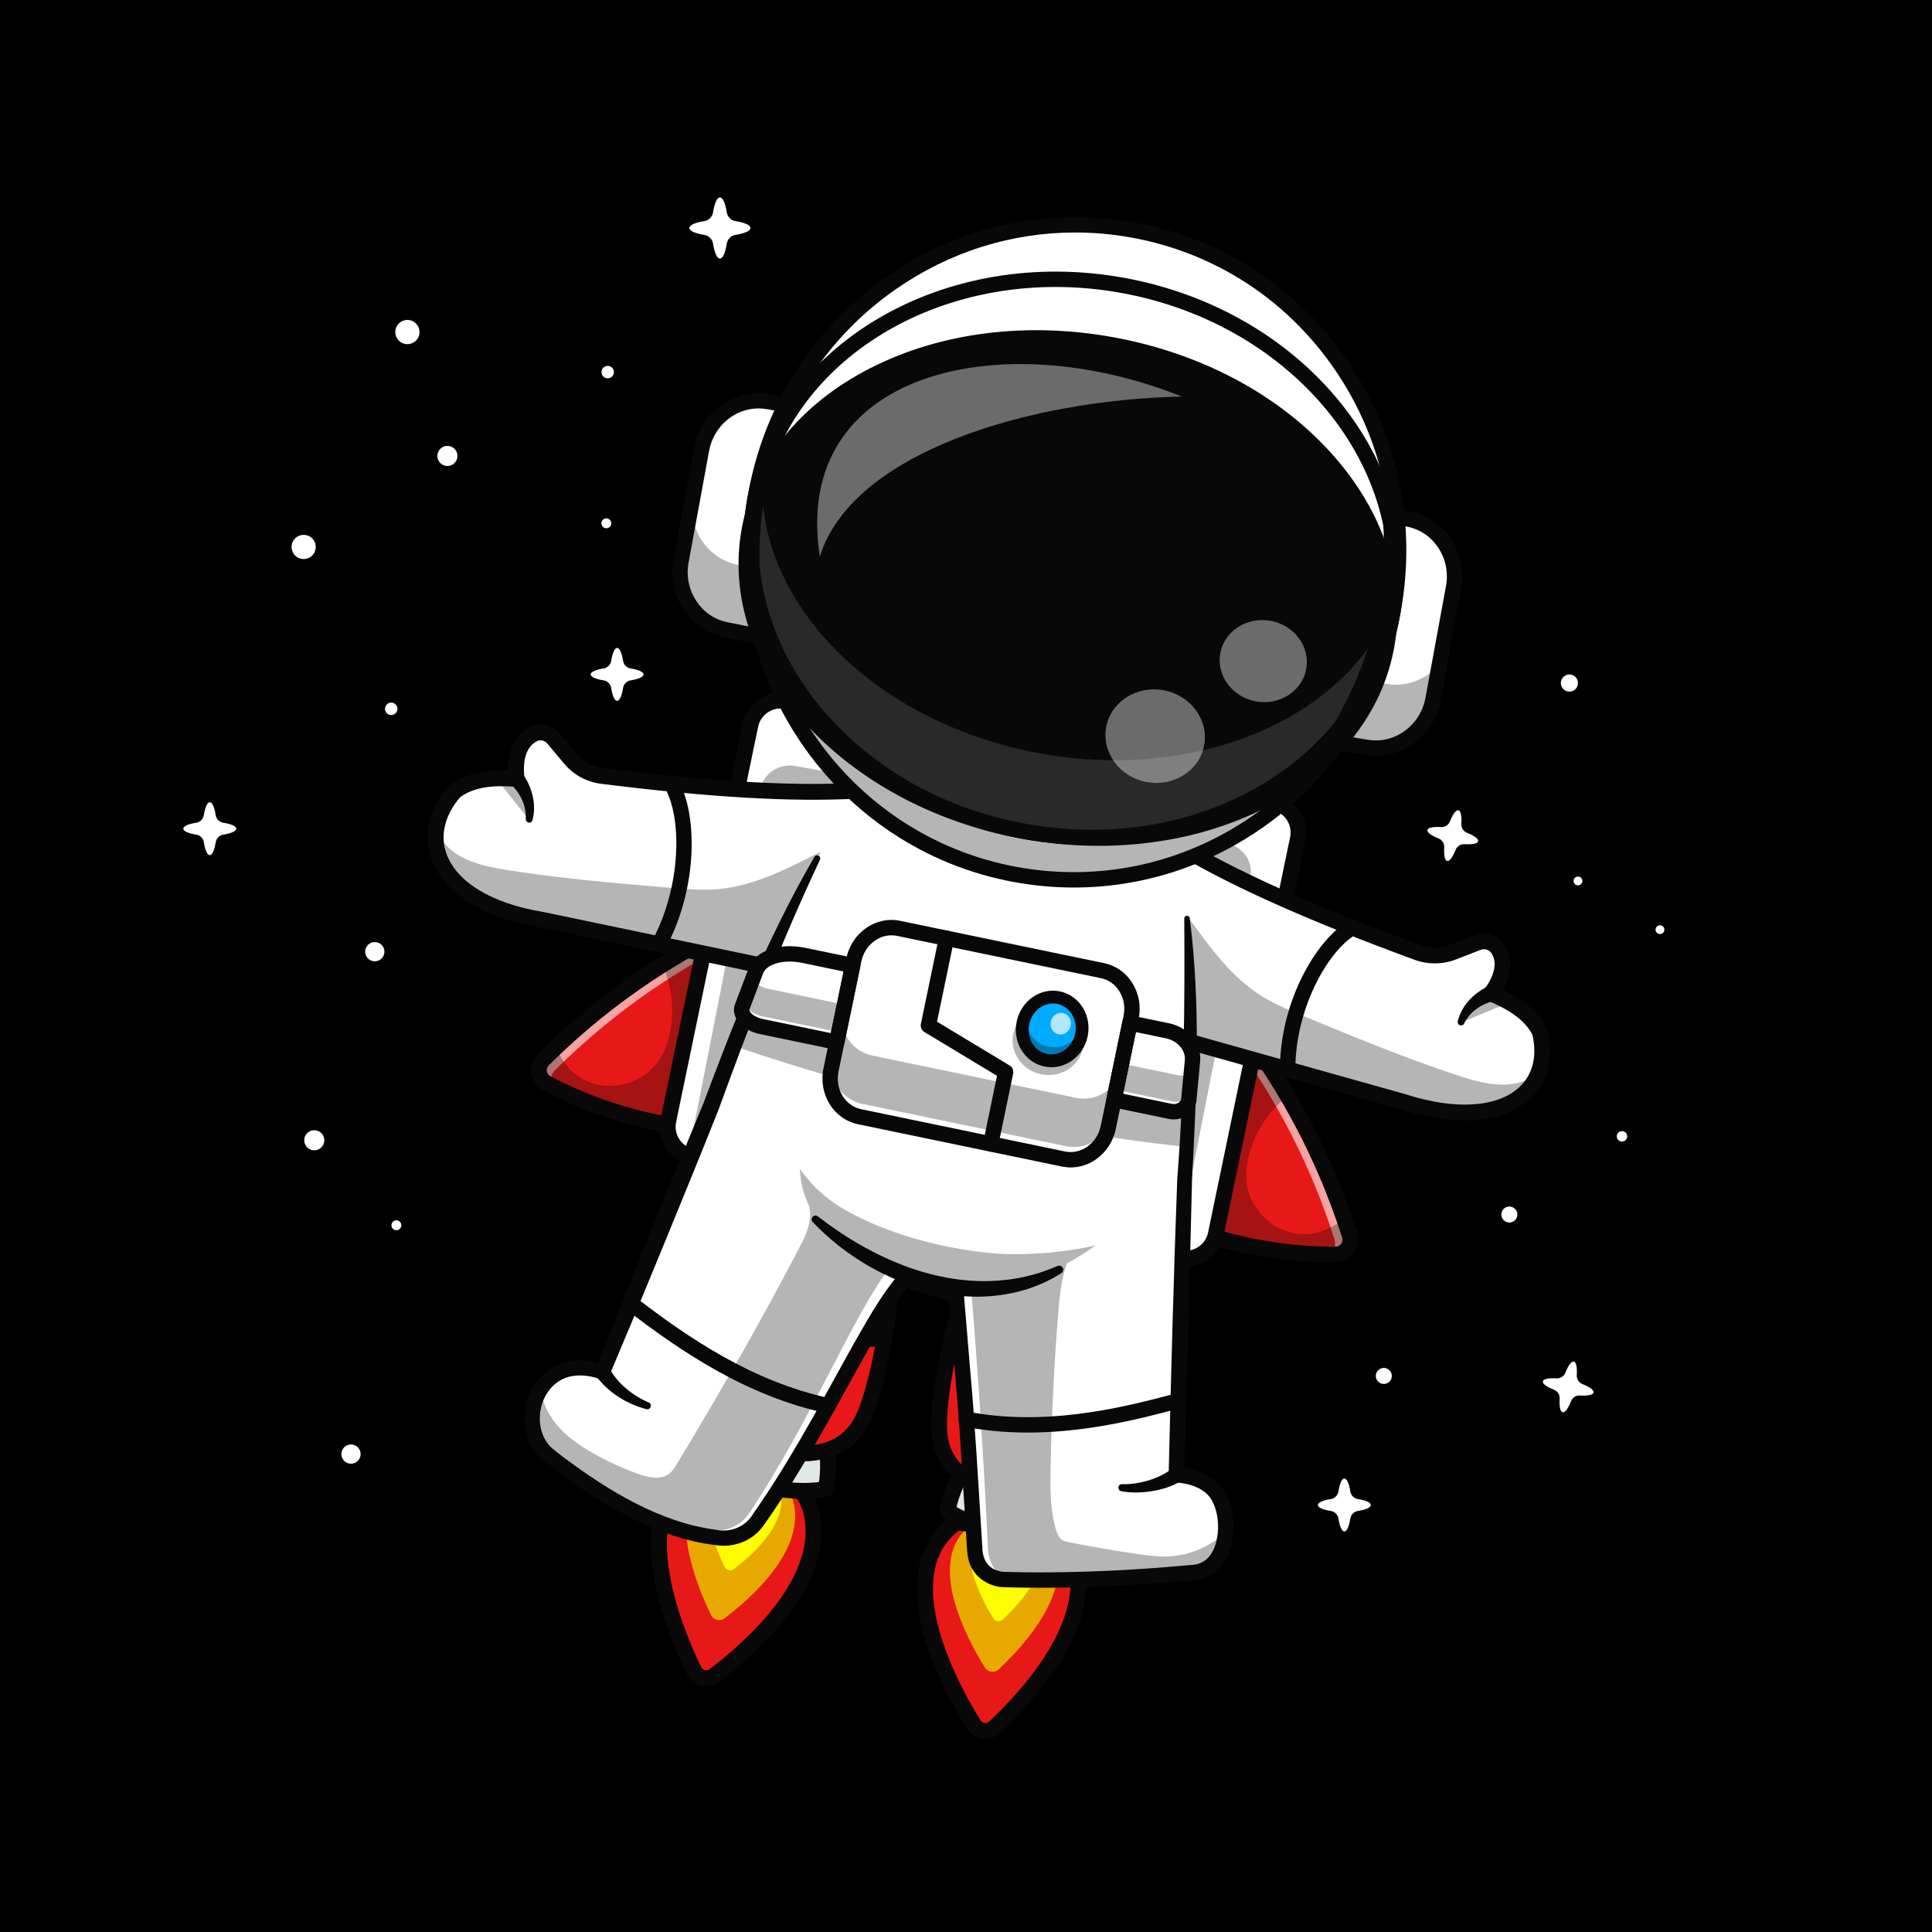 <?xml version="1.0" encoding="utf-8"?>
<!-- Generator: Adobe Illustrator 27.5.0, SVG Export Plug-In . SVG Version: 6.00 Build 0)  -->
<svg version="1.1" id="Layer_1" xmlns="http://www.w3.org/2000/svg" xmlns:xlink="http://www.w3.org/1999/xlink" x="0px" y="0px"
	 viewBox="0 0 4000 4000" style="enable-background:new 0 0 4000 4000;" xml:space="preserve">
<g>
	<g>
		<rect style="fill:#00000000;" width="4000" height="4000"/>
	</g>
	<g>
		<g>
			<path style="fill:#FFFFFF;" d="M2838.147,3115.977c0,5.231-10.725,9.794-26.743,12.306c-8.087,1.268-14.457,7.638-15.726,15.725
				c-2.512,16.019-7.074,26.743-12.306,26.743c-5.232,0-9.794-10.725-12.306-26.743c-1.268-8.088-7.639-14.458-15.727-15.726
				c-16.031-2.512-26.781-7.075-26.781-12.306c0-5.261,10.742-9.829,26.761-12.324c8.098-1.261,14.48-7.635,15.748-15.732
				c2.512-16.036,7.074-26.759,12.306-26.759c5.231,0,9.793,10.723,12.305,26.76c1.268,8.096,7.649,14.47,15.746,15.732
				C2827.431,3106.148,2838.147,3110.716,2838.147,3115.977z"/>
		</g>
		<g>
			<path style="fill:#FFFFFF;" d="M3060.292,1741.682c-1.108,5.011-12.347,7.11-28.222,6.123
				c-8.015-0.498-15.465,4.254-18.393,11.732c-5.799,14.811-12.44,24.117-17.451,23.01s-7.11-12.346-6.124-28.221
				c0.498-8.016-4.255-15.467-11.734-18.394c-14.823-5.801-24.154-12.448-23.046-17.46c1.114-5.039,12.371-7.14,28.243-6.136
				c8.024,0.507,15.487-4.247,18.416-11.734c5.802-14.828,12.443-24.132,17.454-23.024c5.01,1.108,7.11,12.345,6.119,28.238
				c-0.5,8.024,4.262,15.48,11.751,18.404C3052.11,1729.999,3061.406,1736.644,3060.292,1741.682z"/>
		</g>
		<g>
			<path style="fill:#FFFFFF;" d="M3299.294,2883.082c-1.108,5.011-12.347,7.11-28.222,6.124
				c-8.015-0.498-15.465,4.254-18.393,11.732c-5.798,14.811-12.44,24.117-17.451,23.01c-5.011-1.108-7.11-12.347-6.124-28.221
				c0.498-8.016-4.255-15.467-11.734-18.394c-14.823-5.801-24.154-12.449-23.046-17.46c1.114-5.039,12.37-7.14,28.243-6.136
				c8.024,0.507,15.486-4.247,18.416-11.734c5.802-14.828,12.443-24.132,17.454-23.025c5.01,1.108,7.11,12.345,6.12,28.238
				c-0.5,8.024,4.262,15.48,11.75,18.404C3291.112,2871.399,3300.408,2878.043,3299.294,2883.082z"/>
		</g>
		<g>
			<path style="fill:#FFFFFF;" d="M2068.291,647.101c0,6.045-12.393,11.317-30.902,14.22c-9.345,1.465-16.705,8.826-18.171,18.171
				c-2.902,18.509-8.175,30.902-14.22,30.902c-6.045,0-11.317-12.392-14.22-30.901c-1.466-9.346-8.827-16.707-18.173-18.171
				c-18.524-2.902-30.946-8.175-30.946-14.22c0-6.079,12.412-11.358,30.923-14.24c9.358-1.457,16.732-8.823,18.197-18.179
				c2.903-18.53,8.174-30.92,14.219-30.92c6.045,0,11.317,12.391,14.219,30.921c1.466,9.356,8.838,16.72,18.195,18.179
				C2055.909,635.744,2068.291,641.023,2068.291,647.101z"/>
		</g>
		<g>
			<path style="fill:#FFFFFF;" d="M1553.776,472.06c0,6.045-12.393,11.317-30.902,14.22c-9.345,1.465-16.706,8.826-18.171,18.171
				c-2.903,18.51-8.175,30.902-14.22,30.902c-6.045,0-11.317-12.392-14.22-30.901c-1.466-9.346-8.827-16.707-18.173-18.171
				c-18.524-2.902-30.946-8.175-30.946-14.22c0-6.079,12.412-11.358,30.923-14.24c9.358-1.457,16.731-8.823,18.197-18.179
				c2.903-18.529,8.174-30.92,14.219-30.92c6.045,0,11.317,12.391,14.219,30.921c1.465,9.355,8.838,16.72,18.195,18.179
				C1541.394,460.703,1553.776,465.981,1553.776,472.06z"/>
		</g>
		<g>
			
				<ellipse transform="matrix(0.707 -0.707 0.707 0.707 -48.027 2712.106)" style="fill:#FFFFFF;" cx="3249.788" cy="1414.027" rx="17.754" ry="17.754"/>
		</g>
		<g>
			<path style="fill:#FFFFFF;" d="M3135.448,2527.406c-7.094,5.786-17.535,4.726-23.321-2.368
				c-5.786-7.094-4.726-17.535,2.368-23.321c7.094-5.786,17.535-4.726,23.321,2.368S3142.542,2521.62,3135.448,2527.406z"/>
		</g>
		<g>
			<path style="fill:#FFFFFF;" d="M2875.538,2861.576c-7.094,5.786-17.535,4.726-23.321-2.368s-4.726-17.535,2.368-23.321
				c7.094-5.786,17.535-4.726,23.321,2.368S2882.632,2855.79,2875.538,2861.576z"/>
		</g>
		<g>
			
				<ellipse transform="matrix(0.691 -0.723 0.723 0.691 -640.633 2942.084)" style="fill:#FFFFFF;" cx="3118.33" cy="2219.801" rx="21.052" ry="21.052"/>
		</g>
		<g>
			
				<ellipse transform="matrix(0.624 -0.781 0.781 0.624 -648.335 917.098)" style="fill:#FFFFFF;" cx="629.116" cy="1132.465" rx="25.065" ry="25.065"/>
		</g>
		<g>
			
				<ellipse transform="matrix(0.16 -0.987 0.987 0.16 1368.303 3128.552)" style="fill:#FFFFFF;" cx="2522.738" cy="760.152" rx="17.754" ry="17.754"/>
		</g>
		<g>
			
				<ellipse transform="matrix(0.413 -0.911 0.911 0.413 -131.644 1171.708)" style="fill:#FFFFFF;" cx="843.452" cy="688.014" rx="25.065" ry="25.065"/>
		</g>
		<g>
			
				<ellipse transform="matrix(0.16 -0.987 0.987 0.16 -2361.474 3246.429)" style="fill:#FFFFFF;" cx="727.123" cy="3011.005" rx="19.942" ry="19.942"/>
		</g>
		<g>
			<circle style="fill:#FFFFFF;" cx="3267.037" cy="1823.953" r="9.131"/>
		</g>
		<g>
			<circle style="fill:#FFFFFF;" cx="3436.774" cy="1924.735" r="9.131"/>
		</g>
		<g>
			<path style="fill:#FFFFFF;" d="M3364.988,2361.071c-4.634,3.779-11.454,3.087-15.233-1.547
				c-3.78-4.634-3.087-11.454,1.547-15.233c4.634-3.78,11.454-3.087,15.233,1.546
				C3370.314,2350.471,3369.622,2357.291,3364.988,2361.071z"/>
		</g>
		<g>
			
				<ellipse transform="matrix(0.881 -0.473 0.473 0.881 -214.931 686.451)" style="fill:#FFFFFF;" cx="1258.225" cy="770.83" rx="12.89" ry="12.89"/>
		</g>
		<g>
			
				<ellipse transform="matrix(0.215 -0.977 0.977 0.215 371.557 2226.773)" style="fill:#FFFFFF;" cx="1571.178" cy="882.22" rx="12.89" ry="12.89"/>
		</g>
		<g>
			
				<ellipse transform="matrix(0.133 -0.991 0.991 0.133 -752.753 2075.401)" style="fill:#FFFFFF;" cx="810.412" cy="1468.151" rx="12.89" ry="12.89"/>
		</g>
		<g>
			<path style="fill:#FFFFFF;" d="M830.924,2536.814c-0.011,5.664-4.611,10.247-10.275,10.237
				c-5.664-0.011-10.247-4.611-10.236-10.275c0.011-5.664,4.611-10.247,10.275-10.237
				C826.351,2526.549,830.934,2531.15,830.924,2536.814z"/>
		</g>
		<g>
			
				<ellipse transform="matrix(0.358 -0.934 0.934 0.358 -1786.234 2123.16)" style="fill:#FFFFFF;" cx="650.113" cy="2359.914" rx="20.808" ry="20.808"/>
		</g>
		<g>
			<path style="fill:#FFFFFF;" d="M1247.59,1784.676c0,5.231-10.725,9.794-26.743,12.306c-8.087,1.268-14.457,7.638-15.725,15.725
				c-2.512,16.019-7.075,26.743-12.306,26.743s-9.794-10.724-12.306-26.742c-1.268-8.088-7.639-14.458-15.727-15.726
				c-16.031-2.512-26.782-7.075-26.782-12.307c0-5.261,10.742-9.829,26.761-12.324c8.098-1.261,14.48-7.635,15.748-15.732
				c2.512-16.036,7.074-26.759,12.305-26.759s9.794,10.723,12.306,26.76c1.268,8.096,7.649,14.47,15.746,15.732
				C1236.874,1774.848,1247.59,1779.416,1247.59,1784.676z"/>
		</g>
		<g>
			<path style="fill:#FFFFFF;" d="M489.078,1715.72c0,5.231-10.725,9.794-26.743,12.306c-8.087,1.268-14.457,7.638-15.725,15.725
				c-2.512,16.019-7.075,26.743-12.306,26.743c-5.232,0-9.794-10.724-12.306-26.742c-1.268-8.088-7.639-14.458-15.727-15.726
				c-16.031-2.512-26.782-7.075-26.782-12.307c0-5.261,10.742-9.829,26.761-12.324c8.098-1.261,14.48-7.635,15.748-15.732
				c2.512-16.036,7.074-26.759,12.306-26.759c5.231,0,9.793,10.723,12.306,26.76c1.268,8.096,7.649,14.47,15.746,15.732
				C478.362,1705.892,489.078,1710.46,489.078,1715.72z"/>
		</g>
		<g>
			<path style="fill:#FFFFFF;" d="M1332.458,1396.293c0,5.231-10.725,9.794-26.743,12.306c-8.087,1.268-14.457,7.638-15.725,15.725
				c-2.512,16.018-7.075,26.743-12.306,26.743s-9.794-10.724-12.306-26.743c-1.268-8.088-7.639-14.458-15.727-15.726
				c-16.031-2.512-26.781-7.075-26.781-12.306c0-5.261,10.742-9.829,26.761-12.324c8.098-1.261,14.48-7.635,15.748-15.733
				c2.512-16.036,7.074-26.759,12.305-26.759c5.231,0,9.794,10.723,12.306,26.76c1.268,8.096,7.649,14.47,15.746,15.732
				C1321.743,1386.465,1332.458,1391.033,1332.458,1396.293z"/>
		</g>
		<g>
			
				<ellipse transform="matrix(0.23 -0.973 0.973 0.23 -1319.062 2272.657)" style="fill:#FFFFFF;" cx="776.281" cy="1969.681" rx="19.942" ry="19.942"/>
		</g>
		<g>
			
				<ellipse transform="matrix(0.707 -0.707 0.707 0.707 -398.333 1205.183)" style="fill:#FFFFFF;" cx="1255.619" cy="1083.422" rx="10.256" ry="10.256"/>
		</g>
		<g>
			
				<ellipse transform="matrix(0.777 -0.63 0.63 0.777 -387.646 794.083)" style="fill:#FFFFFF;" cx="925.935" cy="943.671" rx="20.808" ry="20.808"/>
		</g>
		<g>
			<g>
				<g>
					<g>
						<g>
							<g>
								<g>
									<path style="fill:#E81818;" d="M1660.518,3088.585c0,0,120.36,147.251-180.959,380.033
										c-14.157,10.937-34.764,6.184-42.586-9.905c-42.009-86.406-144.802-333.933,8.11-420.087L1660.518,3088.585z"/>
								</g>
								<g>
									<path style="fill:#E7A900;" d="M1629.523,3080.728c0,0,85.412,104.495-129.127,269.607
										c-9.392,7.229-23.07,4.061-28.278-6.585c-29.271-59.84-103.824-236.982,5.085-298.344L1629.523,3080.728z"/>
								</g>
								<g>
									<path style="fill:#FFFD01;" d="M1606.548,3066.879c0,0,57.633,70.509-87.129,181.919
										c-6.338,4.877-15.567,2.74-19.081-4.444c-19.751-40.378-70.056-159.906,3.431-201.31L1606.548,3066.879z"/>
								</g>
								<g>
									<path style="fill:#080808;" d="M1462.324,3490.947c-3.408,0-6.841-0.396-10.237-1.191
										c-13.098-3.066-23.984-11.768-29.868-23.872c-21.111-43.423-58.345-129.092-70.53-215.005
										c-15.332-108.11,14.177-186.45,85.342-226.543c3.569-2.012,7.759-2.613,11.758-1.689l215.435,49.956
										c3.535,0.82,6.699,2.788,8.997,5.6c1.406,1.719,34.348,42.964,26.123,114.864
										c-10.53,92.065-81.101,189.146-209.756,288.535C1481.66,3487.725,1472.095,3490.947,1462.324,3490.947z M1447.774,3056.094
										c-134.119,83.218-31.206,323.13,3.953,395.444c2.119,4.355,5.825,5.801,7.847,6.274c2.051,0.479,6.06,0.83,9.956-2.178
										c150.305-116.118,190.122-208.169,197.058-264.941c5.73-46.914-9.292-76.934-15.923-87.554L1447.774,3056.094z"/>
								</g>
							</g>
							<g>
								<path style="fill:#E2E8E8;" d="M1495.899,2907.096c-50.819,42.945-66.396,105.704-66.396,105.704
									s38.9,37.045,133.639,60.561c94.74,23.516,146.447,8.96,146.447,8.96s15.578-62.759-9.261-124.483"/>
							</g>
							<g>
								<path style="fill:#080808;" d="M1663.572,3103.169c-25.662,0-60.728-3.052-104.382-13.887
									c-97.832-24.282-139.285-62.969-141.001-64.604c-4.27-4.067-6.028-10.112-4.607-15.83
									c0.686-2.773,17.481-68.438,71.729-114.282c6.912-5.844,17.268-4.98,23.118,1.939c5.85,6.924,4.981,17.271-1.941,23.12
									c-34.546,29.195-51.594,69.116-57.984,87.354c15.01,10.874,52.642,34.092,118.591,50.459
									c65.906,16.362,110.015,13.438,128.423,10.85c2.876-19.092,6.479-62.358-10.41-104.326
									c-3.381-8.403,0.691-17.959,9.094-21.343c8.403-3.369,17.964,0.688,21.345,9.097
									c26.514,65.889,10.652,131.782,9.966,134.555c-1.421,5.723-5.803,10.244-11.477,11.841
									C1712.771,3098.467,1695.415,3103.169,1663.572,3103.169z"/>
							</g>
							<g>
								<path style="fill:#E81818;" d="M1429.204,2850.892c-2.559,111.938,123.215,139.854,152.62,147.152
									c29.405,7.299,153.634,41.437,203.758-58.695c50.635-101.276,129.348-570.23-37.38-611.614
									S1431.762,2737.683,1429.204,2850.892z"/>
							</g>
							<g>
								<g style="opacity:0.3;">
									<path style="fill:#000072;" d="M1471.425,2860.338c-2.028,88.285,75.733,124.281,123.146,139.153
										c-11.071-18.09-17.944-40.101-17.291-67.002c2.16-97.669,113.889-446.968,251.581-514.477
										c-13.049-39.169-33.124-68.968-62.27-83.473C1609.675,2338.297,1473.837,2752.574,1471.425,2860.338z"/>
								</g>
							</g>
							<g>
								<path style="fill:#080808;" d="M1660.713,3025.566c-23.235,0.005-49.873-3.335-80.432-11.001l-4.81-1.191
									c-136.755-33.569-163.943-107.09-162.668-162.856c2.227-98.442,104.426-413.413,231.221-510.293
									c36.216-27.676,72.595-37.222,108.132-28.413c35.525,8.819,63.208,34.268,82.278,75.64
									c66.775,144.858,9.873,471.123-34.18,559.233C1780.872,2985.41,1741.318,3025.566,1660.713,3025.566z M1726.326,2341.44
									c-20.049,0-40.615,8.223-62.383,24.854c-117.446,89.736-216.277,393.716-218.337,484.971c0,0,0,0,0,0.005
									c-1.477,64.536,43.562,107.134,137.686,130.24l4.973,1.235c94.004,23.589,153.75,6.992,182.646-50.737
									c40.83-81.665,95.579-396.646,33.728-530.821c-14.9-32.324-34.653-51.142-60.388-57.529
									C1738.311,2342.183,1732.342,2341.44,1726.326,2341.44z M1429.204,2850.894h0.049H1429.204z"/>
							</g>
							<g>
								<path style="fill:#080808;" d="M1791.86,2788.525c-117.549,0-231.855-32.139-332.847-93.916
									c-7.729-4.727-10.163-14.824-5.437-22.554c4.729-7.729,14.824-10.166,22.554-5.435
									c106.758,65.298,229.231,95.718,354.094,87.896c9.402-0.689,17.436,6.968,17.436,16.372c0,8.789-6.907,15.967-15.593,16.387
									C1818.633,2788.11,1805.227,2788.525,1791.86,2788.525z"/>
							</g>
						</g>
					</g>
					<g>
						<g>
							<g>
								<g>
									<path style="fill:#E81818;" d="M2199.797,3179.02c0,0,135.13,133.825-140.131,396.906
										c-12.933,12.36-33.925,9.793-43.39-5.387c-50.834-81.527-179.004-316.917-35.964-418.623L2199.797,3179.02z"/>
								</g>
								<g>
									<path style="fill:#E7A900;" d="M2168.149,3174.455c0,0,95.894,94.968-100.158,281.656
										c-8.583,8.173-22.518,6.457-28.813-3.585c-35.382-56.443-128.09-224.795-26.212-297.234L2168.149,3174.455z"/>
								</g>
								<g>
									<path style="fill:#FFFD01;" d="M2143.85,3163.09c0,0,64.706,64.08-67.582,190.05c-5.791,5.515-15.194,4.356-19.441-2.419
										c-23.874-38.085-86.43-151.682-17.687-200.561L2143.85,3163.09z"/>
								</g>
								<g>
									<path style="fill:#080808;" d="M2040.191,3600.181c-1.87,0-3.75-0.117-5.632-0.352c-13.345-1.68-25.083-9.194-32.202-20.61
										c-25.544-40.967-71.553-122.261-92.676-206.431c-26.58-105.908-5.442-186.909,61.125-234.243
										c3.342-2.373,7.444-3.408,11.519-2.91l219.485,27.104c3.601,0.444,6.953,2.07,9.531,4.624
										c1.58,1.563,38.662,39.126,38.02,111.499c-0.825,92.661-60.833,196.597-178.359,308.926
										C2062.603,3595.811,2051.612,3600.181,2040.191,3600.181z M1984.817,3168.999
										c-124.663,96.831,2.834,324.629,45.381,392.857c2.561,4.111,6.399,5.161,8.459,5.42c2.08,0.264,6.113,0.195,9.675-3.208
										c138.11-131.997,167.708-228.115,168.218-285.498c0.41-45.972-17.593-74.282-25.09-84.053L1984.817,3168.999z"/>
								</g>
							</g>
							<g>
								<path style="fill:#E2E8E8;" d="M2017.063,3015.785c-46.038,48.034-54.952,112.081-54.952,112.081
									s42.568,32.764,139.251,46.22c96.682,13.456,146.58-6.438,146.58-6.438s8.914-64.046-22.258-122.827"/>
							</g>
							<g>
								<path style="fill:#080808;" d="M2165.586,3195.156c-19.138,0-41.319-1.318-66.484-4.819
									c-99.839-13.897-145.12-48.022-146.997-49.473c-4.673-3.594-7.056-9.419-6.243-15.259
									c0.393-2.832,10.212-69.897,59.358-121.172c6.274-6.538,16.653-6.763,23.196-0.488c6.541,6.265,6.76,16.65,0.491,23.193
									c-31.296,32.651-44.067,74.141-48.508,92.949c16.067,9.238,55.923,28.384,123.225,37.749
									c67.266,9.38,110.823,1.851,128.852-2.671c0.862-19.287-0.09-62.69-21.284-102.661c-4.246-8.003-1.199-17.935,6.807-22.178
									c8.005-4.248,17.937-1.196,22.177,6.807c33.277,62.754,24.409,129.946,24.014,132.773
									c-0.813,5.84-4.695,10.796-10.171,12.979C2252.371,3183.54,2222.373,3195.156,2165.586,3195.156z"/>
							</g>
							<g>
								<path style="fill:#E81818;" d="M1944.844,2966.88c9.188,111.59,137.194,126.169,167.202,130.346
									s157.131,25.106,196.484-79.728c39.741-106.025,68.87-580.646-101.277-604.327
									C2037.107,2389.49,1935.523,2854.026,1944.844,2966.88z"/>
							</g>
							<g>
								<g style="opacity:0.3;">
									<path style="fill:#000072;" d="M1987.823,2971.849c7.236,88.011,88.342,115.659,137.052,125.479
										c-12.906-16.83-22.048-38-24.218-64.82c-8.088-97.358,66.415-456.443,196.273-538.011
										c-17.082-37.585-40.17-65.116-70.676-76.487C2070.596,2438.193,1978.927,2864.426,1987.823,2971.849z"/>
								</g>
							</g>
							<g>
								<path style="fill:#080808;" d="M2164.788,3117.773c-15.977,0-33.44-1.245-52.534-3.95l-4.924-0.684
									c-139.517-19.058-174.258-89.321-178.836-144.912c-8.105-98.135,60.52-422.08,176.463-531.719
									c33.113-31.319,68.284-44.634,104.558-39.59c36.255,5.049,66.453,27.456,89.756,66.602
									c81.589,137.061,59.197,467.495,24.622,559.736C2306.973,3068.33,2265.454,3117.773,2164.788,3117.773z M2194.607,2428.691
									c-22.603,0-44.658,10.425-67.109,31.655c-107.393,101.558-173.818,414.219-166.304,505.181c0,0.005,0,0.005,0,0.005
									c5.295,64.336,54.548,101.983,150.574,115.098l5.088,0.708c95.957,13.598,153.63-9.175,176.316-69.604
									c32.046-85.493,53.482-404.473-22.094-531.431c-18.206-30.586-39.824-47.231-66.084-50.884
									C2201.516,2428.936,2198.054,2428.691,2194.607,2428.691z"/>
							</g>
							<g>
								<path style="fill:#080808;" d="M2231.865,2870.381c-94.255,0-187.322-20.933-273.757-62.046
									c-8.181-3.892-11.66-13.677-7.769-21.86s13.672-11.665,21.86-7.769c112.949,53.726,237.834,71.118,361.162,50.332
									c8.218-1.499,16.372,3.447,18.708,11.635c2.49,8.711-2.546,17.788-11.258,20.274c-0.583,0.171-1.194,0.308-1.792,0.41
									C2303.328,2867.388,2267.512,2870.381,2231.865,2870.381z"/>
							</g>
						</g>
					</g>
					<g>
						<g>
							<path style="fill:#E81818;" d="M1485.601,1932.749c-1.751,10.238-3.555,20.421-5.304,30.659
								c-21.376,123.695-42.7,247.445-64.023,371.14c-102.744-15.965-198.115-45.723-284.628-91.923
								c-18.088-9.654-21.641-34.001-7.107-48.481c8.593-8.593,17.557-17.292,26.893-26.097
								c35.698-33.735,76.594-68.903,123.006-103.804c32.515-24.453,64.446-46.201,95.212-65.614
								c8.541-5.41,16.974-10.609,25.355-15.647C1426.829,1963.779,1457.223,1947.177,1485.601,1932.749z"/>
						</g>
						<g style="opacity:0.6;">
							<g>
								<path style="fill:#FFFFFF;" d="M1149.253,2215.592c8.593-8.593,17.557-17.292,26.893-26.097
									c35.698-33.735,76.594-68.902,123.006-103.804c32.515-24.453,64.447-46.201,95.212-65.614
									c8.541-5.41,16.974-10.609,25.355-15.647c20.448-12.337,40.221-23.494,59.333-33.797c0.416-2.407,0.83-4.816,1.246-7.224
									c1.75-10.238,3.553-20.421,5.304-30.659c-28.378,14.428-58.772,31.03-90.598,50.232
									c-8.381,5.039-16.814,10.237-25.355,15.647c-30.765,19.413-62.696,41.161-95.212,65.614
									c-46.412,34.902-87.308,70.069-123.006,103.804c-9.336,8.805-18.3,17.504-26.893,26.097
									c-14.534,14.48-10.98,38.827,7.107,48.481c3.521,1.88,7.08,3.69,10.631,5.516
									C1138.182,2237.412,1140.216,2224.596,1149.253,2215.592z"/>
							</g>
						</g>
						<g>
							<path style="fill:#080808;" d="M1416.27,2350.947c-0.837,0-1.682-0.063-2.534-0.195
								c-107.009-16.602-204.524-48.115-289.839-93.667c-13.23-7.066-22.073-19.624-24.26-34.453
								c-2.195-14.873,2.666-29.497,13.335-40.122c47.275-47.095,98.293-91.289,151.633-131.362
								c66.99-50.325,138.853-95.076,213.589-133.01c5.53-2.803,12.178-2.251,17.168,1.433c4.993,3.684,7.478,9.873,6.421,15.986
								l-69.368,401.777C1431.04,2345.302,1424.116,2350.947,1416.27,2350.947z M1463.806,1962.671
								c-62.554,33.625-122.81,72.129-179.495,114.707c-52.126,39.16-101.985,82.354-148.186,128.374
								c-3.223,3.213-4.69,7.617-4.031,12.09c0.654,4.434,3.298,8.188,7.256,10.298c77.82,41.553,166.396,70.991,263.499,87.598
								L1463.806,1962.671z"/>
						</g>
						<g style="opacity:0.3;">
							<g>
								<path style="fill:#080808;" d="M1480.297,1963.408c-21.376,123.695-42.7,247.445-64.023,371.14
									c-102.744-15.965-198.115-45.723-284.628-91.923c-18.088-9.654-21.641-34.001-7.107-48.481
									c8.593-8.593,17.557-17.292,26.893-26.097c11.51,31.719,35.698,59.037,66.993,71.873
									c49.383,20.368,111.602,2.812,143.056-40.365c13.686-18.777,21.695-41.214,26.045-64.022
									c8.221-42.594,4.084-87.521-11.723-127.993c-1.273-3.235-3.448-6.895-6.153-8.911c-1.856-1.326-3.978-1.909-6.259-1.061
									l1.538-2.123c9.812-4.614,19.838-8.805,30.075-12.464C1422.479,1973.008,1451.229,1966.378,1480.297,1963.408z"/>
							</g>
						</g>
					</g>
					<g>
						<g>
							<path style="fill:#E81818;" d="M2594.333,2159.2c-3.161,9.894-6.25,19.764-9.412,29.657
								c-37.993,119.641-76.059,239.306-114.099,358.923c98.552,33.147,196.912,50.656,294.98,49.491
								c20.501-0.239,34.868-20.213,28.637-39.76c-3.67-11.585-7.621-23.435-11.852-35.55
								c-16.15-46.385-36.254-96.435-61.377-148.791c-17.6-36.68-35.927-70.69-54.295-102.091
								c-5.089-8.736-10.18-17.234-15.299-25.566C2632.21,2213.811,2612.878,2185.076,2594.333,2159.2z"/>
						</g>
						<g style="opacity:0.6;">
							<g>
								<path style="fill:#FFFFFF;" d="M2762.624,2565.166c-3.67-11.585-7.621-23.435-11.852-35.551
									c-16.15-46.385-36.254-96.435-61.378-148.791c-17.6-36.68-35.927-70.69-54.295-102.091
									c-5.089-8.736-10.18-17.234-15.299-25.566c-12.469-20.368-24.882-39.378-37.1-57.325c0.74-2.329,1.481-4.657,2.221-6.986
									c3.162-9.893,6.251-19.763,9.412-29.657c18.545,25.876,37.877,54.611,57.283,86.312c5.119,8.333,10.21,16.83,15.299,25.566
									c18.368,31.401,36.695,65.411,54.295,102.091c25.123,52.355,45.228,102.406,61.377,148.791
									c4.231,12.115,8.182,23.966,11.852,35.55c6.232,19.547-8.135,39.521-28.637,39.76c-3.991,0.047-7.984,0.015-11.977,0
									C2762.402,2589.633,2766.499,2577.32,2762.624,2565.166z"/>
							</g>
						</g>
						<g>
							<path style="fill:#080808;" d="M2756.851,2613.73c-93.928,0-191.855-16.943-291.238-50.4
								c-8.481-2.857-13.11-11.982-10.4-20.513l123.462-388.574c1.88-5.918,6.934-10.264,13.064-11.235
								c6.123-0.986,12.281,1.592,15.899,6.636c48.87,68.091,92.046,140.913,128.33,216.431
								c28.892,60.137,53.823,122.861,74.099,186.436c4.575,14.346,2.153,29.565-6.643,41.758
								c-8.772,12.153-22.402,19.229-37.4,19.404C2762.971,2613.711,2759.912,2613.73,2756.851,2613.73z M2491.404,2537.261
								c93.831,29.985,186.028,44.697,274.231,43.608c4.485-0.054,8.56-2.168,11.182-5.801c2.646-3.667,3.371-8.257,1.99-12.588
								c-19.812-62.129-44.177-123.433-72.415-182.197c-30.701-63.901-66.453-125.825-106.494-184.487L2491.404,2537.261z"/>
						</g>
						<g style="opacity:0.3;">
							<g>
								<path style="fill:#080808;" d="M2584.921,2188.857c-37.993,119.641-76.059,239.306-114.099,358.923
									c98.552,33.147,196.912,50.656,294.98,49.491c20.501-0.239,34.868-20.213,28.637-39.76
									c-3.67-11.585-7.621-23.435-11.852-35.55c-24.825,22.854-58.876,35.963-92.566,32.944
									c-53.215-4.664-100.357-48.903-108.392-101.714c-3.5-22.97-0.276-46.575,6.367-68.823
									c12.319-41.594,36.682-79.567,69.353-108.212c2.62-2.285,6.236-4.532,9.565-5.076c2.259-0.322,4.411,0.137,6.044,1.941
									l-0.388-2.593c-6.585-8.615-13.554-16.952-20.955-24.915C2631.821,2224.006,2609.355,2204.88,2584.921,2188.857z"/>
							</g>
						</g>
					</g>
				</g>
				<g>
					<g>
						<path style="fill:#FFFFFF;" d="M2687.126,1736.438l-169.896,818.715c-6.524,31.455-35.592,52.778-66.834,50.497
							c-2.758-0.159-5.57-0.53-8.381-1.114l-1008.874-209.307c-5.993-1.22-11.669-3.289-16.814-6.047
							c-24.4-12.943-38.509-40.896-32.621-69.221l169.896-818.716c7.108-34.265,40.949-56.491,75.268-49.383l1008.874,209.307
							C2672.009,1668.277,2694.234,1702.119,2687.126,1736.438z"/>
					</g>
					<g style="opacity:0.3;">
						<path style="fill:#080808;" d="M2588.772,1815.614l-151.141,767.087c-1.036,5.367-2.854,10.402-5.245,15.101
							c-2.687-0.099-5.43-0.394-8.176-0.887l-985.516-177.059c-5.854-1.03-11.414-2.858-16.469-5.339
							c-0.292-4.6,0.034-9.31,0.977-14.081l151.141-767.088c6.322-32.154,38.872-53.506,72.397-47.445l892.612,160.368
							C2572.876,1752.281,2595.093,1783.459,2588.772,1815.614z"/>
					</g>
					<g>
						<path style="fill:#080808;" d="M2454.946,2622.29c-5.373,0-10.818-0.542-16.281-1.675L1429.79,2411.304
							c-43.223-8.97-71.091-51.431-62.124-94.653l169.866-818.738c4.329-20.869,16.58-38.838,34.5-50.598
							c17.92-11.758,39.282-15.852,60.149-11.524l1008.874,209.312c20.869,4.329,38.838,16.582,50.601,34.5
							c11.76,17.92,15.854,39.28,11.523,60.149l-169.866,818.74C2525.481,2596.245,2492.078,2622.29,2454.946,2622.29z
							 M1615.933,1466.929c-9.106,0-18.054,2.664-25.898,7.815c-10.593,6.951-17.83,17.546-20.378,29.834l-169.866,818.738
							c-5.29,25.508,11.157,50.567,36.665,55.86l1008.874,209.311c25.515,5.288,50.567-11.157,55.86-36.665l169.865-818.735
							c5.291-25.508-11.155-50.567-36.665-55.859l-1008.875-209.311C1622.329,1467.256,1619.121,1466.929,1615.933,1466.929z"/>
					</g>
				</g>
				<g>
					<g>
						<g>
							<g>
								<path style="fill:#FFFFFF;" d="M3183.872,2223.688c-29.916,72.669-132.024,104.919-278.475,57.552l-477.544-134.092
									l-35.592-10.025l41.055-390.448c130.698,79.299,305.739,153.293,500.777,225.007c24.135,8.858,50.656,8.647,74.632-0.636
									l50.709-19.679c14.587-5.675,31.56-1.432,40.79,11.192c14.799,20.263,17.186,52.672-13.155,94.416
									c46.943,19.255,84.126,44.026,101.206,80.148C3195.913,2169.638,3194.109,2199.024,3183.872,2223.688z"/>
							</g>
							<g>
								<path style="fill:#080808;" d="M3032.949,2319.976c-39.885,0.005-84.585-7.632-132.292-23.037l-512.842-144.019
									c-7.698-2.163-12.715-9.561-11.88-17.51L2417,1744.958c0.588-5.586,3.994-10.483,9.028-12.981
									c5.029-2.493,10.991-2.239,15.796,0.671c115.952,70.334,274.18,141.394,497.949,223.623
									c20.388,7.495,42.771,7.297,63.018-0.544l50.737-19.661c21.851-8.472,46.492-1.55,59.924,16.814
									c9.463,12.934,26.433,46.577-2.136,96.807c46.958,21.958,76.348,47.788,91.804,80.415c0.496,1.045,0.879,2.144,1.145,3.271
									c13.445,57.281,0.283,107.769-37.061,142.154C3135.169,2305.029,3088.77,2319.976,3032.949,2319.976z M2410.015,2125.073
									l499.819,140.361c0.205,0.059,0.41,0.122,0.615,0.186c101.513,32.856,189.187,27.534,234.531-14.229
									c28.301-26.06,37.878-63.643,27.742-108.779c-13.801-27.7-43.882-50.762-91.882-70.459
									c-4.656-1.909-8.179-5.855-9.553-10.698c-1.375-4.844-0.449-10.049,2.51-14.121c21.885-30.117,26.563-56.78,13.177-75.083
									c-4.614-6.304-13.687-8.662-21.589-5.593l-50.737,19.661c-27.698,10.73-58.308,10.998-86.192,0.749
									c-211.965-77.893-365.971-146.047-481.501-213.218L2410.015,2125.073z"/>
							</g>
							<g>
								<path style="fill:#080808;" d="M3093.092,2072.234c-26.312,6.713-49.485,21.757-61.755,46.856
									c-1.729,3.526-6.013,4.968-9.521,3.2c-3.028-1.523-4.483-4.93-3.666-8.083c3.982-15.393,11.839-30.5,23.107-42.886
									c11.275-12.552,25.363-22.284,40.083-29.754C3103.306,2031.606,3116.118,2064.94,3093.092,2072.234L3093.092,2072.234z"/>
							</g>
							<g>
								<path style="fill:#080808;" d="M2665.972,2229.907c-8.777,0-15.898-7.104-15.913-15.884
									c-0.242-137.881,73.33-266.809,141.631-307.192c7.563-4.473,17.322-1.97,21.797,5.601
									c4.472,7.563,1.965,17.324-5.601,21.797c-61.023,36.079-126.216,157.095-126.001,279.736
									c0.015,8.789-7.097,15.928-15.886,15.942C2665.991,2229.907,2665.982,2229.907,2665.972,2229.907z"/>
							</g>
							<g style="opacity:0.3;">
								<g>
									<path style="fill:#080808;" d="M3183.872,2223.688c-29.916,72.669-132.024,104.919-278.475,57.552l-477.544-134.092
										c-1.803-81.262,4.137-162.629,17.928-242.724l16.656-2.016c43.23,60.044,88.052,121.681,150.96,160.614
										c25.991,16.071,54.316,27.794,82.535,39.463c105.714,43.708,211.535,87.468,320.113,123.484
										c43.389,14.375,90.385,27.53,134.039,14.056C3162.283,2236.26,3173.476,2230.637,3183.872,2223.688z"/>
								</g>
							</g>
							<g style="opacity:0.3;">
								<g>
									<path style="fill:#080808;" d="M3019.501,2119.456c32.377-13.555,64.755-27.111,97.133-40.666
										c-7.81-10.103-15.619-20.206-23.428-30.309c-0.997-1.289-2.151-2.676-3.761-2.925c-1.848-0.286-3.522,1.025-4.932,2.254
										c-10.94,9.538-21.881,19.076-32.821,28.614c-9.429,8.221-19.057,16.685-25.043,27.669
										c-2.797,5.132-4.735,10.731-5.709,16.494"/>
								</g>
							</g>
						</g>
						<g>
							<g>
								<path style="fill:#FFFFFF;" d="M902.702,1720.245c-9.13,80.751,65.214,158.361,217.622,183.765l487.012,101.522
									l36.313,7.538l154.679-377.59c-154.118,11.305-344.777-3.11-551.969-29.022c-25.631-3.221-48.933-15.887-65.554-35.679
									l-35.13-41.905c-10.098-12.067-27.153-16.155-41.47-8.912c-22.968,11.634-40.921,40.251-34.556,92.825
									c-50.843-4.407-95.77,0.838-128.506,25.953C918.504,1664.985,905.728,1692.799,902.702,1720.245z"/>
							</g>
							<g>
								<path style="fill:#080808;" d="M1643.665,2029.482c-1.108,0-2.231-0.112-3.354-0.347l-523.005-109.006
									c-116.802-19.526-198.357-71.038-223.792-141.357c-18.066-49.949-5.569-103.486,35.19-150.752
									c0.735-0.852,1.555-1.626,2.449-2.309c29.175-22.354,68.816-32.383,120.825-30.457
									c-1.035-59.717,30.261-82.551,44.832-89.917c20.886-10.566,46.138-5.225,61.414,12.976l35.164,41.902
									c13.943,16.614,33.477,27.248,55,29.946c237.668,29.773,412.041,38.975,548.743,28.96c5.71-0.393,11.142,2.131,14.477,6.729
									c3.335,4.597,4.055,10.593,1.902,15.85l-154.671,377.593C1656.275,2025.552,1650.208,2029.482,1643.665,2029.482z
									 M952.432,1650.757c-31.792,37.546-41.763,78.989-28.064,116.855c21.309,58.914,93.716,102.727,198.657,120.208
									c0.217,0.037,0.434,0.076,0.652,0.122l509.971,106.292l139.568-340.723c-134.771,7.288-303.926-2.615-528.906-30.796
									c-29.763-3.728-56.772-18.433-76.055-41.411l-35.161-41.899c-5.43-6.467-14.26-8.435-21.479-4.79
									c-21.206,10.725-30.325,37.788-25.679,76.203c0.593,4.907-1.057,9.817-4.49,13.372c-3.435,3.547-8.262,5.369-13.211,4.941
									C1015.43,1624.565,978.567,1631.44,952.432,1650.757z"/>
							</g>
							<g>
								<path style="fill:#080808;" d="M1082.283,1602.324c19.23,26.894,29.007,63.427,20.146,95.563
									c-0.953,3.784-4.794,6.078-8.578,5.124c-3.297-0.831-5.463-3.854-5.335-7.122c1.457-28.463-11.239-53.656-31.502-72.637
									C1040.292,1605.619,1068.028,1582.591,1082.283,1602.324L1082.283,1602.324z"/>
							</g>
							<g>
								<path style="fill:#080808;" d="M1364.492,1970.811c-2.532,0-5.103-0.606-7.493-1.885
									c-7.749-4.146-10.669-13.789-6.524-21.538c60.308-112.727,61.975-254.746,25.691-316.665
									c-4.441-7.583-1.897-17.332,5.686-21.775c7.578-4.439,17.327-1.897,21.775,5.686c40.466,69.058,42.38,221.655-25.09,347.769
									C1375.672,1967.761,1370.173,1970.811,1364.492,1970.811z"/>
							</g>
							<g style="opacity:0.3;">
								<g>
									<path style="fill:#080808;" d="M902.702,1720.245c-9.13,80.751,65.214,158.361,217.622,183.765l487.012,101.522
										c41.325-73.72,75.867-151.178,102.859-231.16l-13.714-9.682c-67.511,34.769-137.204,70.25-211.759,76.393
										c-30.796,2.525-61.526-0.038-92.135-2.6c-114.667-9.605-229.454-19.213-342.887-37.224
										c-45.321-7.213-93.228-17.242-125.167-50.134C915.608,1741.934,908.479,1731.511,902.702,1720.245z"/>
								</g>
							</g>
							<g style="opacity:0.3;">
								<g>
									<path style="fill:#080808;" d="M1098.73,1701.896c-21.946-27.665-43.892-55.329-65.838-82.994
										c11.832-5.598,23.664-11.197,35.496-16.795c1.51-0.714,3.207-1.444,4.75-0.916c1.771,0.606,2.608,2.597,3.25,4.387
										c4.991,13.897,9.983,27.794,14.974,41.691c4.302,11.978,8.66,24.272,8.573,37.166c-0.041,6.024-1.068,12.073-3.026,17.819"
										/>
								</g>
							</g>
						</g>
					</g>
					<g>
						<g>
							<path style="fill:#FFFFFF;" d="M2536.803,3177.664c-4.084,38.509-23.445,74.26-65.667,78.026
								c-127.303,11.405-257.417,18.99-396.389,14.427c-34.372-4.668-55.165-26.309-56.703-63.227
								c-4.402-84.975-9.76-171.382-16.125-259.221c-6.099-84.072-12.942-166.713-20.421-247.869v-0.053
								c-0.584-6.099-1.114-12.146-1.698-18.193l-65.243-19.944l-41.744-12.784c-73.518,82.376-169.896,310.248-304.678,500.353
								c-17.557,24.719-47.155,37.767-77.336,35.062c-115.156-10.449-243.414-82.375-357.031-172.92
								c-35.751-31.295-40.312-86.566-18.777-127.461c20.899-39.994,66.834-66.357,132.819-43.177l228.084-559.442
								c14.268-39.517,28.537-77.867,42.859-115.05c22.702-58.824,45.404-114.732,68.212-167.615
								c34.849-80.837,69.805-154.673,104.919-221.401l106.881-195.41c218.802,50.232,437.55,100.463,656.298,150.696
								c0.849,56.278,1.644,112.557,2.494,168.834c7.266,104.124,8.804,220.552,4.72,349.075
								c-1.273,40.26-3.076,81.739-5.464,124.385c-1.379,24.56-2.917,49.542-4.667,74.897l-16.656,603.945
								c7.533,0.265,59.992,2.917,85.187,40.843C2533.408,3113.587,2540.145,3146.527,2536.803,3177.664z"/>
						</g>
						<g>
							<path style="fill:#080808;" d="M1697.599,1780.189c-79.493,168.034-145.98,341.574-209.523,516.078
								c-33.743,86.021-80.71,199.333-115.139,283.971c-36.352,88.999-73.267,177.775-110.776,266.295
								c-3.198,7.546-11.597,11.298-19.253,8.848c-24.602-8.594-50.907-10.952-73.16-2.174
								c-22.539,8.893-39.265,28.713-46.918,51.689c-10.232,30.491-5.743,66.07,16.054,89.684
								c5.122,5.47,20.587,16.864,27.005,21.952c93.567,69.891,200.199,135.563,317.387,150.915
								c28.049,5.579,58.448-5.595,73.849-30.129c1.73-2.434,12.996-18.936,15.021-21.82
								c39.945-58.537,76.032-119.424,111.054-181.26c28.02-49.496,55.08-99.645,83.027-149.619
								c29.172-50.616,56.131-101.135,94.732-146.375c4.239-4.813,10.774-6.43,16.524-4.618l106.969,32.709
								c6.366,1.875,10.662,7.496,11.191,13.735l12.853,154.735c9.701,103.848,17.403,243.97,24.046,348.588
								c0,0,1.208,19.377,1.208,19.377c0.249,28.354,13.523,47.9,43.11,51.58c105.841,3.305,230.664-0.808,342.462-10.23
								c0,0.001,42.99-3.628,42.99-3.628c13.706-0.868,22.337-2.555,32.637-9.803c34.84-25.507,34.538-103.528,6.971-134.328
								c-15.102-17.055-41.756-25.575-66.885-26.868c-8.766-0.292-15.636-7.623-15.43-16.346
								c4.745-199.593,10.276-413.748,17.795-612.604c14.17-179.335,15.746-358.945,14.507-538.844
								c-0.021-3.139,2.505-5.703,5.645-5.724c2.893-0.021,5.298,2.141,5.675,4.934c23.08,179.481,14.383,361.095,4.777,541.195
								c-2.977,107.958-5.167,216.01-8.106,323.965c-2.167,71.761-5.969,216.219-8.48,287.955
								c0.069-0.016-15.723-16.534-15.193-16.334c41.083,1.819,85.44,19.856,103.898,58.935
								c30.216,64.577,11.865,174.012-75.013,175.569c-129.785,11.556-260.565,18.162-390.905,13.831
								c-33.117-2.774-63.241-26.151-69.572-59.77c-2.848-11.597-2.858-29.274-3.88-41.308
								c-1.592-23.706-10.272-166.047-12.046-193.161c-5.207-87.622-17.931-220.087-24.752-308.75
								c-0.001,0.001,11.189,13.735,11.189,13.735l-106.968-32.709l16.522-4.619c-35.612,41.729-63.086,92.692-90.712,140.742
								c-66.015,118.507-129.839,239.438-208.023,350.886c-4.274,6.361-9.163,13.273-14.668,18.816
								c-23.274,24.468-58.81,34.669-91.698,28.82c-58.779-7.118-114.775-27.313-167.381-53.224
								c-58.608-28.77-113.339-64.777-165.248-104.115c-7.315-6.053-24.044-17.84-30.857-25.468
								c-6.81-7.75-13.256-16.458-17.675-25.761c-37.807-78.612,17.156-179.523,108.251-173.383
								c16.115,0.73,31.609,4.289,46.252,9.302l-19.483,8.772c35.036-89.42,70.666-178.584,106.859-267.524
								c33.27-84.708,81.438-198.151,116.097-283.214c31.897-84.205,63.588-169.114,100.214-251.407
								c38.664-88.305,81.146-175.1,129.515-258.527c1.794-3.095,5.758-4.149,8.854-2.355
								C1697.924,1773.502,1699.006,1777.181,1697.599,1780.189L1697.599,1780.189z"/>
						</g>
						<g>
							<path style="fill:#080808;" d="M1261.455,2832.496c16.964,31.714,48.259,57.047,81.281,70.958
								c8.607,3.192,4.744,16.186-4.203,14.137c-41.103-10.833-78.902-34.15-104.369-68.721
								C1221.649,2829.789,1250.479,2812.439,1261.455,2832.496L1261.455,2832.496z"/>
						</g>
						<g>
							<path style="fill:#080808;" d="M1714.751,2926.44c-1.111,0-2.239-0.117-3.369-0.361
								c-166.714-35.957-303.447-128.999-415.212-215.273c-6.956-5.371-8.242-15.366-2.871-22.32
								c5.369-6.958,15.359-8.252,22.319-2.876c108.945,84.102,241.96,174.741,402.473,209.355
								c8.591,1.855,14.053,10.322,12.2,18.911C1728.682,2921.338,1722.088,2926.44,1714.751,2926.44z"/>
						</g>
						<g>
							<path style="fill:#080808;" d="M2444.703,3066.578c-19.057,11.505-39.594,17.454-60.943,20.905
								c-20.636,3.096-41.515,3.759-62.267-0.058c-8.883-1.718-7.412-14.929,1.619-14.643c18.579,0.75,37.607-2.578,55.493-8.009
								c16.986-5.276,34.341-13.069,47.719-24.177C2444.391,3026.671,2463.88,3054.124,2444.703,3066.578L2444.703,3066.578z"/>
						</g>
						<g>
							<path style="fill:#080808;" d="M2128.289,2965.972c-43.201,0-87.09-3.613-131.216-12.129
								c-8.63-1.665-14.275-10.01-12.61-18.643c1.667-8.628,10.022-14.263,18.64-12.607c152.688,29.468,304.27-2.749,432.412-38.14
								c8.455-2.334,17.231,2.627,19.575,11.099c2.339,8.472-2.632,17.236-11.104,19.575
								C2348.811,2941.421,2240.891,2965.972,2128.289,2965.972z"/>
						</g>
						<g>
							<path style="fill:#080808;" d="M1693.514,2518.584c112.663,87.075,255.427,150.699,400.055,129.872
								c21.817-3.066,43.302-8.215,64.288-15.124c10.464-3.702,20.84-7.786,31.263-12.098c4.34-2.125,9.686-0.192,11.521,4.318
								c1.569,3.792,0.15,8.074-3.167,10.237c-19.82,12.941-41.534,22.973-63.945,30.974
								c-136.878,46.241-289.457-1.969-399.235-89.337c-18.177-14.792-35.694-30.357-51.68-47.378
								c-2.992-3.186-2.835-8.194,0.351-11.185C1685.948,2516.056,1690.479,2516.057,1693.514,2518.584L1693.514,2518.584z"/>
						</g>
						<g style="opacity:0.3;">
							<g>
								<path style="fill:#080808;" d="M1687.64,2514.629c3.873,4.19,6.63,8.858,8.434,13.896c-2.069-1.591-4.084-3.235-6.153-4.933
									L1687.64,2514.629z"/>
							</g>
						</g>
						<g style="opacity:0.3;">
							<g>
								<path style="fill:#080808;" d="M2421.459,3222.315c-22.453,1.23-44.906-1.788-67.158-5.029
									c-46.87-6.818-93.539-14.811-140.057-24.032c-6.141-1.23-12.535-2.571-17.469-6.819
									c-5.588-4.751-8.407-12.407-10.572-19.785c-12.082-40.799-11.88-84.615-11.075-127.537
									c2.014-104.29,7.048-208.522,15.154-312.475c2.915-37.406,6.586-75.862,18.353-110.72
									c30.322-16.196,50.754-31.231,58.386-36.996c-15.98,3.45-31.446,6.257-46.381,8.558c0.242-0.464,0.457-0.941,0.703-1.403
									l-1.349,1.499c-60.378,9.251-111.721,9.917-150.02,8.226c-0.001,0-166.558-7.354-311.184-85.753
									c-12.783-6.929-36.742-20.121-62.768-44.202c-18.481-17.101-31.519-33.692-40.009-45.748
									c0.763,18.448,4.465,49.073,21.432,80.677c-0.892-0.753-1.817-1.461-2.707-2.219c7.824,23.244-3.579,53.316-15.752,76.831
									c-80.136,155.015-167.279,305.859-257.132,454.806c-4.551,7.477-9.206,15.171-15.904,20.535
									c-17.49,14.086-42.344,8.561-63.159,1.246c-32.831-11.596-64.692-26.117-95.171-43.455
									c-28.588-16.255-56.459-35.381-77.325-61.713c-19.177-24.166-31.348-54.074-35.797-85.283
									c-20.763,41.774-16.365,98.232,18.104,130.199c109.541,92.49,233.198,165.961,344.224,176.635
									c29.098,2.763,57.635-10.565,74.562-35.815c125.942-188.203,217.105-412.638,287.132-502.896
									c56.5,26.448,98.808,33.972,98.808,33.972c25.344,4.49,49.834,6.144,73.295,5.749
									c7.091,85.435,13.579,172.428,19.363,260.929c6.042,92.553,11.126,183.596,15.305,273.13
									c1.46,38.898,21.195,61.7,53.818,66.619c131.901,4.807,255.394-3.185,376.22-15.201
									c40.074-3.969,58.449-41.637,62.326-82.212C2504.678,3201.861,2463.648,3220.08,2421.459,3222.315z"/>
							</g>
						</g>
						<g style="opacity:0.3;">
							<g>
								<path style="fill:#080808;" d="M1525.787,2167.923c0.021,1.179,0.041,2.357,0.062,3.536c0.01,0.56,0.86,0.561,0.87,0
									c0.021-1.179,0.041-2.357,0.062-3.536c0.005-0.269-0.232-0.497-0.497-0.497
									C1526.019,2167.426,1525.782,2167.653,1525.787,2167.923L1525.787,2167.923z"/>
							</g>
						</g>
						<g style="opacity:0.3;">
							<g>
								<path style="fill:#080808;" d="M2462.278,2250.369c-1.273,40.26-3.076,81.739-5.464,124.385
									c-0.583-0.053-1.114-0.105-1.697-0.159c-316.294-34.796-628.822-104.389-929.999-207.079l-6.047-1.379
									c-0.106,0-0.212,0.053-0.318,0.053c22.702-58.824,45.404-114.732,68.212-167.615c2.918,0.319,5.782,0.69,8.647,1.061
									c142.95,19.202,282.081,59.62,420.576,99.933c46.307,13.473,92.666,26.946,139.026,40.418
									c60.097,17.504,120.301,35.009,179.126,56.438C2377.834,2212.338,2420.533,2230.319,2462.278,2250.369z"/>
							</g>
						</g>
					</g>
					<g>
						<g>
							<path style="fill:#FFFFFF;" d="M1732.405,2157.744l-155.846-32.333c-27.498-5.705-46.013-24.621-39.901-40.765l28.671-75.729
								c10.245-27.061,53.231-40.412,99.324-30.849l100.695,20.891L1732.405,2157.744z"/>
						</g>
						<g style="opacity:0.3;">
							<path style="fill:#080808;" d="M1555.911,2027.563l-15.556,39.267c-5.801,14.64,12.984,32.254,40.482,37.959l155.846,32.333
								l11.845-57.094l-155.846-32.333C1576.053,2044.245,1562.657,2036.432,1555.911,2027.563z"/>
						</g>
						<g>
							<path style="fill:#FFFFFF;" d="M2306.46,2276.844l116.154,24.099c19.121,3.967,37.079-7.382,38.7-24.458l7.607-80.099
								c2.718-28.623-19.662-55.535-51.713-62.185l-77.804-16.142L2306.46,2276.844z"/>
						</g>
						<g style="opacity:0.3;">
							<path style="fill:#080808;" d="M2467.836,2220.213c-7.138,5.631-18.103,8.148-29.666,5.75l-116.154-24.099l-11.278,54.359
								l116.154,24.099c19.121,3.967,36.678-5.45,37.836-20.294L2467.836,2220.213z"/>
						</g>
						<g>
							<path style="fill:#FFFFFF;" d="M1767.704,1987.603l-47.171,227.364c-9.316,44.901,17.132,88.354,59.073,97.055
								l422.175,87.589c41.94,8.701,83.492-20.644,92.807-65.545l47.172-227.364c9.315-44.901-17.132-88.354-59.073-97.055
								l-422.175-87.589C1818.571,1913.357,1777.02,1942.702,1767.704,1987.603z"/>
						</g>
						<g style="opacity:0.3;">
							
								<ellipse transform="matrix(0.203 -0.979 0.979 0.203 -380.488 3842.664)" style="fill:#080808;" cx="2170.616" cy="2155.096" rx="70.553" ry="73.614"/>
						</g>
						<g>
							
								<ellipse transform="matrix(0.203 -0.979 0.979 0.203 -349.993 3830.56)" style="fill:#00AAFF;" cx="2178.444" cy="2130.311" rx="66.144" ry="61.783"/>
						</g>
						<g>
							
								<ellipse transform="matrix(0.203 -0.979 0.979 0.203 -349.993 3830.56)" style="fill:#00AAFF;" cx="2178.444" cy="2130.311" rx="66.144" ry="61.783"/>
						</g>
						<g style="opacity:0.3;">
							<path style="fill:#080808;" d="M2170.868,2166.827c-28.874-5.99-48.486-32.665-48.502-62.883
								c-1.891,4.355-3.409,8.959-4.417,13.816c-7.421,35.769,13.647,70.384,47.058,77.315s66.51-16.445,73.931-52.214
								c1.008-4.857,1.447-9.684,1.444-14.433C2228.346,2156.146,2199.741,2172.817,2170.868,2166.827z"/>
						</g>
						<g style="opacity:0.3;">
							<path style="fill:#080808;" d="M2228.052,2272.981l-422.175-87.589c-41.941-8.702-69.04-49.015-60.528-90.042
								l-20.768,100.099c-8.512,41.028,18.587,81.341,60.528,90.042l422.175,87.589c41.94,8.701,82.841-17.504,91.353-58.532
								l20.768-100.099C2310.893,2255.477,2269.993,2281.682,2228.052,2272.981z"/>
						</g>
						<g>
							<path style="fill:#080808;" d="M2216.756,2417.07c-6.06,0-12.151-0.625-18.21-1.88l-422.173-87.588
								c-50.461-10.469-82.502-62.446-71.421-115.869l47.173-227.363c5.327-25.679,19.734-47.925,40.569-62.639
								c21.17-14.949,46.406-20.376,71.052-15.254l422.173,87.59c24.648,5.115,45.645,20.122,59.119,42.261
								c13.262,21.787,17.629,47.93,12.302,73.608l-47.17,227.364c-5.327,25.679-19.736,47.925-40.571,62.642
								C2253.631,2411.216,2235.349,2417.07,2216.756,2417.07z M1845.647,1936.44c-12.107,0-24.075,3.858-34.592,11.287
								c-14.224,10.046-24.087,25.354-27.769,43.108l0,0l-47.173,227.363c-7.517,36.24,13.442,71.338,46.724,78.242l422.175,87.588
								c15.925,3.301,32.336-0.278,46.225-10.083c14.224-10.049,24.085-25.356,27.769-43.11l47.17-227.363
								c3.684-17.754,0.728-35.723-8.328-50.596c-8.838-14.526-22.476-24.346-38.396-27.647l-422.173-87.59
								C1853.418,1936.838,1849.524,1936.44,1845.647,1936.44z M1767.705,1987.603h0.049H1767.705z"/>
						</g>
						<g>
							<path style="fill:#080808;" d="M2051.204,2384.287c-1.072,0-2.158-0.112-3.25-0.337c-8.606-1.787-14.133-10.21-12.349-18.813
								l28.587-137.783l-150.242-90.591c-5.784-3.486-8.735-10.249-7.363-16.86l37.451-180.515
								c1.787-8.604,10.208-14.146,18.813-12.349c8.606,1.785,14.133,10.208,12.349,18.814l-35.161,169.475l150.242,90.591
								c5.784,3.486,8.735,10.249,7.363,16.86l-30.877,148.823C2065.208,2379.116,2058.587,2384.287,2051.204,2384.287z"/>
						</g>
						<g>
							<path style="fill:#080808;" d="M2176.936,2209.565c-4.868,0-9.758-0.498-14.624-1.509
								c-19.792-4.106-36.653-16.152-47.473-33.931c-10.642-17.486-14.148-38.457-9.873-59.063
								c4.272-20.601,15.833-38.447,32.551-50.254c16.997-12.012,37.266-16.357,57.058-12.246
								c40.515,8.408,66.243,50.122,57.346,92.993c-4.275,20.6-15.835,38.447-32.553,50.254
								C2206.548,2204.863,2191.868,2209.565,2176.936,2209.565z M2180.037,2077.588c-9.524,0-18.941,3.037-27.219,8.882
								c-11.208,7.92-18.979,19.986-21.885,33.985c-2.903,13.999-0.574,28.159,6.56,39.883
								c6.958,11.431,17.686,19.155,30.208,21.753c12.515,2.598,25.437-0.22,36.367-7.939c11.208-7.92,18.982-19.985,21.887-33.984
								c5.923-28.55-10.571-56.197-36.77-61.636C2186.148,2077.9,2183.086,2077.588,2180.037,2077.588z"/>
						</g>
						<g>
							<path style="fill:#080808;" d="M1732.422,2173.662c-1.072,0-2.158-0.112-3.25-0.337l-155.845-32.334
								c-22.197-4.604-40.474-16.494-48.887-31.812c-5.376-9.79-6.323-20.503-2.666-30.166l28.672-75.732
								c13.252-35.005,62.637-52.163,117.439-40.794l100.696,20.891c4.133,0.857,7.754,3.32,10.071,6.851
								c2.317,3.528,3.135,7.83,2.278,11.963l-32.944,158.784C1746.426,2168.491,1739.805,2173.662,1732.422,2173.662z
								 M1634.912,1990.835c-28.797,0-49.749,10.632-54.7,23.716l-28.672,75.728c-0.317,0.835-0.049,2.041,0.796,3.579
								c3.172,5.771,12.891,12.949,27.456,15.972l140.264,29.102l26.479-127.622l-85.115-17.659
								C1652.071,1991.709,1643.167,1990.835,1634.912,1990.835z"/>
						</g>
						<g>
							<path style="fill:#080808;" d="M2430.279,2317.646c-3.611,0-7.263-0.371-10.896-1.123l-116.155-24.097
								c-4.133-0.859-7.754-3.32-10.071-6.851c-2.317-3.525-3.135-7.832-2.278-11.963l32.942-158.784
								c1.787-8.604,10.208-14.121,18.813-12.349l77.805,16.138c40.168,8.335,67.822,42.417,64.323,79.272l-7.607,80.098
								c-1.143,12.041-7.307,22.754-17.356,30.171C2451.38,2314.375,2441.011,2317.646,2430.279,2317.646z M2325.274,2264.497
								l100.571,20.864c5.493,1.133,11.128,0.093,15.056-2.807c1.89-1.397,4.216-3.843,4.57-7.573l7.608-80.098
								c1.931-20.342-15.247-40.151-39.104-45.103l-62.224-12.905L2325.274,2264.497z"/>
						</g>
						<g style="opacity:0.7;">
							
								<ellipse transform="matrix(0.203 -0.979 0.979 0.203 -324.687 3839.809)" style="fill:#FFFFFF;" cx="2196.82" cy="2119.391" rx="22.517" ry="21.032"/>
						</g>
					</g>
					<g>
						<g>
							<path style="fill:#FFFFFF;" d="M2879.255,1067.947l35.454,6.507c64.49,11.837,106.866,75.391,94.65,141.952l-42.498,231.549
								c-12.068,65.749-72.965,109.994-136.867,99.441l-71.013-11.727C2833.109,1411.86,2891.282,1273.003,2879.255,1067.947z"/>
						</g>
						<g>
							<path style="fill:#FFFFFF;" d="M1626.791,838.07l-35.454-6.507c-64.49-11.837-126.674,32.527-138.89,99.089l-42.499,231.549
								c-12.068,65.749,29.148,128.736,92.633,141.564l70.549,14.255C1547.799,1175.954,1542.728,1025.489,1626.791,838.07z"/>
						</g>
						<g style="opacity:0.3;">
							<g>
								<path style="fill:#080808;" d="M1527.237,1169.425c-63.484-12.828-104.7-75.815-92.633-141.563l-24.656,134.339
									c-12.068,65.749,29.148,128.736,92.632,141.564l70.55,14.255c-8.253-46.286-14.324-93.476-15.894-142.532L1527.237,1169.425
									z"/>
							</g>
						</g>
						<g style="opacity:0.3;">
							<g>
								<path style="fill:#080808;" d="M2870.942,1416.048c63.902,10.553,124.799-33.692,136.866-99.441l-24.656,134.339
									c-12.068,65.749-72.965,109.994-136.867,99.441l-71.013-11.727c24.152-40.338,46.586-82.297,65.474-127.598
									L2870.942,1416.048z"/>
							</g>
						</g>
						<g>
							
								<ellipse transform="matrix(0.18 -0.984 0.984 0.18 698.328 3125.197)" style="fill:#FFFFFF;" cx="2224.661" cy="1143.517" rx="678.143" ry="670.622"/>
						</g>
						<g style="opacity:0.3;">
							<path style="fill:#080808;" d="M2121.219,1707.107c-347.083-63.704-581.793-386.999-544.715-736.001
								c-4.426,16.827-8.254,33.947-11.447,51.346c-67.612,368.375,172.893,721.204,537.182,788.066
								s714.414-177.563,782.026-545.938c3.193-17.399,5.695-34.763,7.533-52.065
								C2802.523,1551.937,2468.302,1770.811,2121.219,1707.107z"/>
						</g>
						<g>
							
								<ellipse transform="matrix(0.18 -0.984 0.984 0.18 614.441 3172.46)" style="fill:#080808;" cx="2211.084" cy="1217.491" rx="511.814" ry="670.622"/>
						</g>
						<g>
							<path style="fill:#292929;" d="M2151.764,1559.498c-331.784-60.896-571.997-298.248-573.679-550.164
								c-12.05,27.643-21.032,56.731-26.605,87.094c-51.028,278.023,202.92,557.607,567.209,624.469s700.97-104.318,751.999-382.341
								c4.553-24.807,6.635-49.624,6.47-74.304C2778.865,1489.729,2476.269,1619.057,2151.764,1559.498z"/>
						</g>
						<g>
							<path style="fill:#080808;" d="M2223.46,1837.517c-41.216,0-82.705-3.752-124.094-11.348
								c-372.334-68.337-619.048-430.171-549.961-806.589c33.462-182.31,135.139-340.83,286.301-446.357
								c151.218-105.566,333.853-145.464,514.251-112.358c180.4,33.11,336.956,135.268,440.83,287.654
								c103.835,152.329,142.593,336.626,109.131,518.935l-15.652-2.874l15.652,2.874
								c-33.462,182.31-135.139,340.83-286.301,446.358C2497.092,1795.156,2361.895,1837.517,2223.46,1837.517z M2225.935,481.35
								c-131.997,0-260.884,40.388-372.012,117.969c-144.246,100.698-241.277,251.992-273.215,426.008
								c-65.918,359.155,169.328,704.37,524.404,769.538c171.963,31.57,346.091-6.484,490.286-107.151
								c144.246-100.698,241.277-251.992,273.215-426.008c31.939-174.014-5.039-349.902-104.126-495.264
								c-99.048-145.305-248.303-242.712-420.279-274.275C2304.775,484.929,2265.208,481.35,2225.935,481.35z"/>
						</g>
						<g>
							<path style="fill:#080808;" d="M2260.554,1749.829c-47.844,0-96.299-4.392-144.739-13.281
								c-372.336-68.34-627.456-384.365-568.704-704.473c58.755-320.105,409.465-524.929,781.807-456.599
								c372.336,68.34,627.456,384.365,568.704,704.473l-15.652-2.874l15.652,2.874c-28.545,155.53-125.911,288.657-274.158,374.858
								C2515.718,1717.458,2390.42,1749.829,2260.554,1749.829z M2185.305,594.143c-299.951,0-558.587,180.498-606.89,443.679
								c-55.586,302.847,188.069,602.251,543.147,667.422c172.458,31.663,345.02,3.97,485.906-77.952
								c140.081-81.453,232.009-206.848,258.85-353.091c55.586-302.847-188.069-602.251-543.147-667.422
								C2276.665,598.242,2230.515,594.143,2185.305,594.143z"/>
						</g>
						<g>
							<path style="fill:#080808;" d="M2275.261,1751.201c-52.061,0-105.449-4.744-159.446-14.653
								c-372.336-68.34-632.517-356.785-579.988-642.993c25.596-139.458,120.408-257.3,266.968-331.814
								c145.129-73.787,323.962-96.257,503.557-63.306c179.597,32.964,338.792,117.488,448.254,238
								c110.544,121.704,157.329,265.535,131.733,404.993l0,0C2841.426,1586.128,2582.195,1751.201,2275.261,1751.201z
								 M2145.4,715.442c-118.186,0-231.15,25.332-328.181,74.668c-137.51,69.912-226.326,179.719-250.088,309.192
								c-49.363,268.945,199.353,540.771,554.431,605.942c355.063,65.181,684.109-100.613,733.474-369.563
								c23.762-129.47-20.271-263.66-123.989-377.847c-104.8-115.381-257.666-196.387-430.442-228.096
								C2248.491,720.173,2196.448,715.442,2145.4,715.442z M2870.689,1338.555h0.051H2870.689z"/>
						</g>
						<g style="opacity:0.4;">
							
								<ellipse transform="matrix(0.18 -0.984 0.984 0.18 459.556 3603.407)" style="fill:#FFFFFF;" cx="2392.251" cy="1525.915" rx="96.596" ry="103.14"/>
						</g>
						<g style="opacity:0.4;">
							
								<ellipse transform="matrix(0.18 -0.984 0.984 0.18 795.86 3696.44)" style="fill:#FFFFFF;" cx="2616.241" cy="1370.607" rx="84.768" ry="90.407"/>
						</g>
						<g style="opacity:0.4;">
							<path style="fill:#FFFFFF;" d="M1697.38,1152.197c-59.678-385.37,377.094-480.673,749.386-331.19
								C2124.992,827.881,1763.571,938.765,1697.38,1152.197z"/>
						</g>
						<g>
							<path style="fill:#080808;" d="M1573.13,1333.933c-1.047,0-2.104-0.103-3.152-0.315l-70.549-14.255
								c-71.511-14.453-118.674-86.243-105.134-160.034l42.5-231.55c13.782-75.085,84.382-125.256,157.415-111.868l35.452,6.506
								c4.807,0.881,8.943,3.923,11.216,8.25c2.273,4.326,2.432,9.456,0.432,13.914c-85.798,191.289-75.942,339.248-52.512,470.647
								c0.923,5.185-0.776,10.491-4.543,14.172C1581.25,1332.334,1577.246,1333.933,1573.13,1333.933z M1570.498,845.574
								c-48.96,0-92.935,36.372-102.4,87.952l-42.5,231.548c-10.43,56.836,25.518,112.056,80.134,123.093l47.822,9.663
								c-19.585-121.465-25.266-268.144,50.637-447.729l-15.73-2.886C1582.439,846.108,1576.428,845.574,1570.498,845.574z"/>
						</g>
						<g>
							<path style="fill:#080808;" d="M2848.55,1564.836c-6.992,0-14.058-0.569-21.15-1.738l-71.013-11.729
								c-5.198-0.859-9.631-4.233-11.846-9.011c-2.214-4.78-1.919-10.344,0.786-14.863
								c68.562-114.514,130.317-249.331,118.042-458.616c-0.286-4.88,1.685-9.619,5.347-12.854c3.662-3.235,8.611-4.617,13.413-3.73
								l35.454,6.509c35.464,6.509,66.167,26.851,86.455,57.278c20.183,30.268,27.629,66.919,20.972,103.198l-42.498,231.55
								C2970.303,1517.351,2912.546,1564.836,2848.55,1564.836z M2784.448,1523.748l48.137,7.949
								c54.99,9.077,108.188-29.778,118.623-86.614l42.498-231.55c5.159-28.103-0.576-56.443-16.147-79.795
								c-15.467-23.196-38.806-38.691-65.723-43.63l-15.73-2.888C2903.289,1282.051,2845.891,1417.153,2784.448,1523.748z"/>
						</g>
					</g>
				</g>
			</g>
		</g>
	</g>
</g>
</svg>
